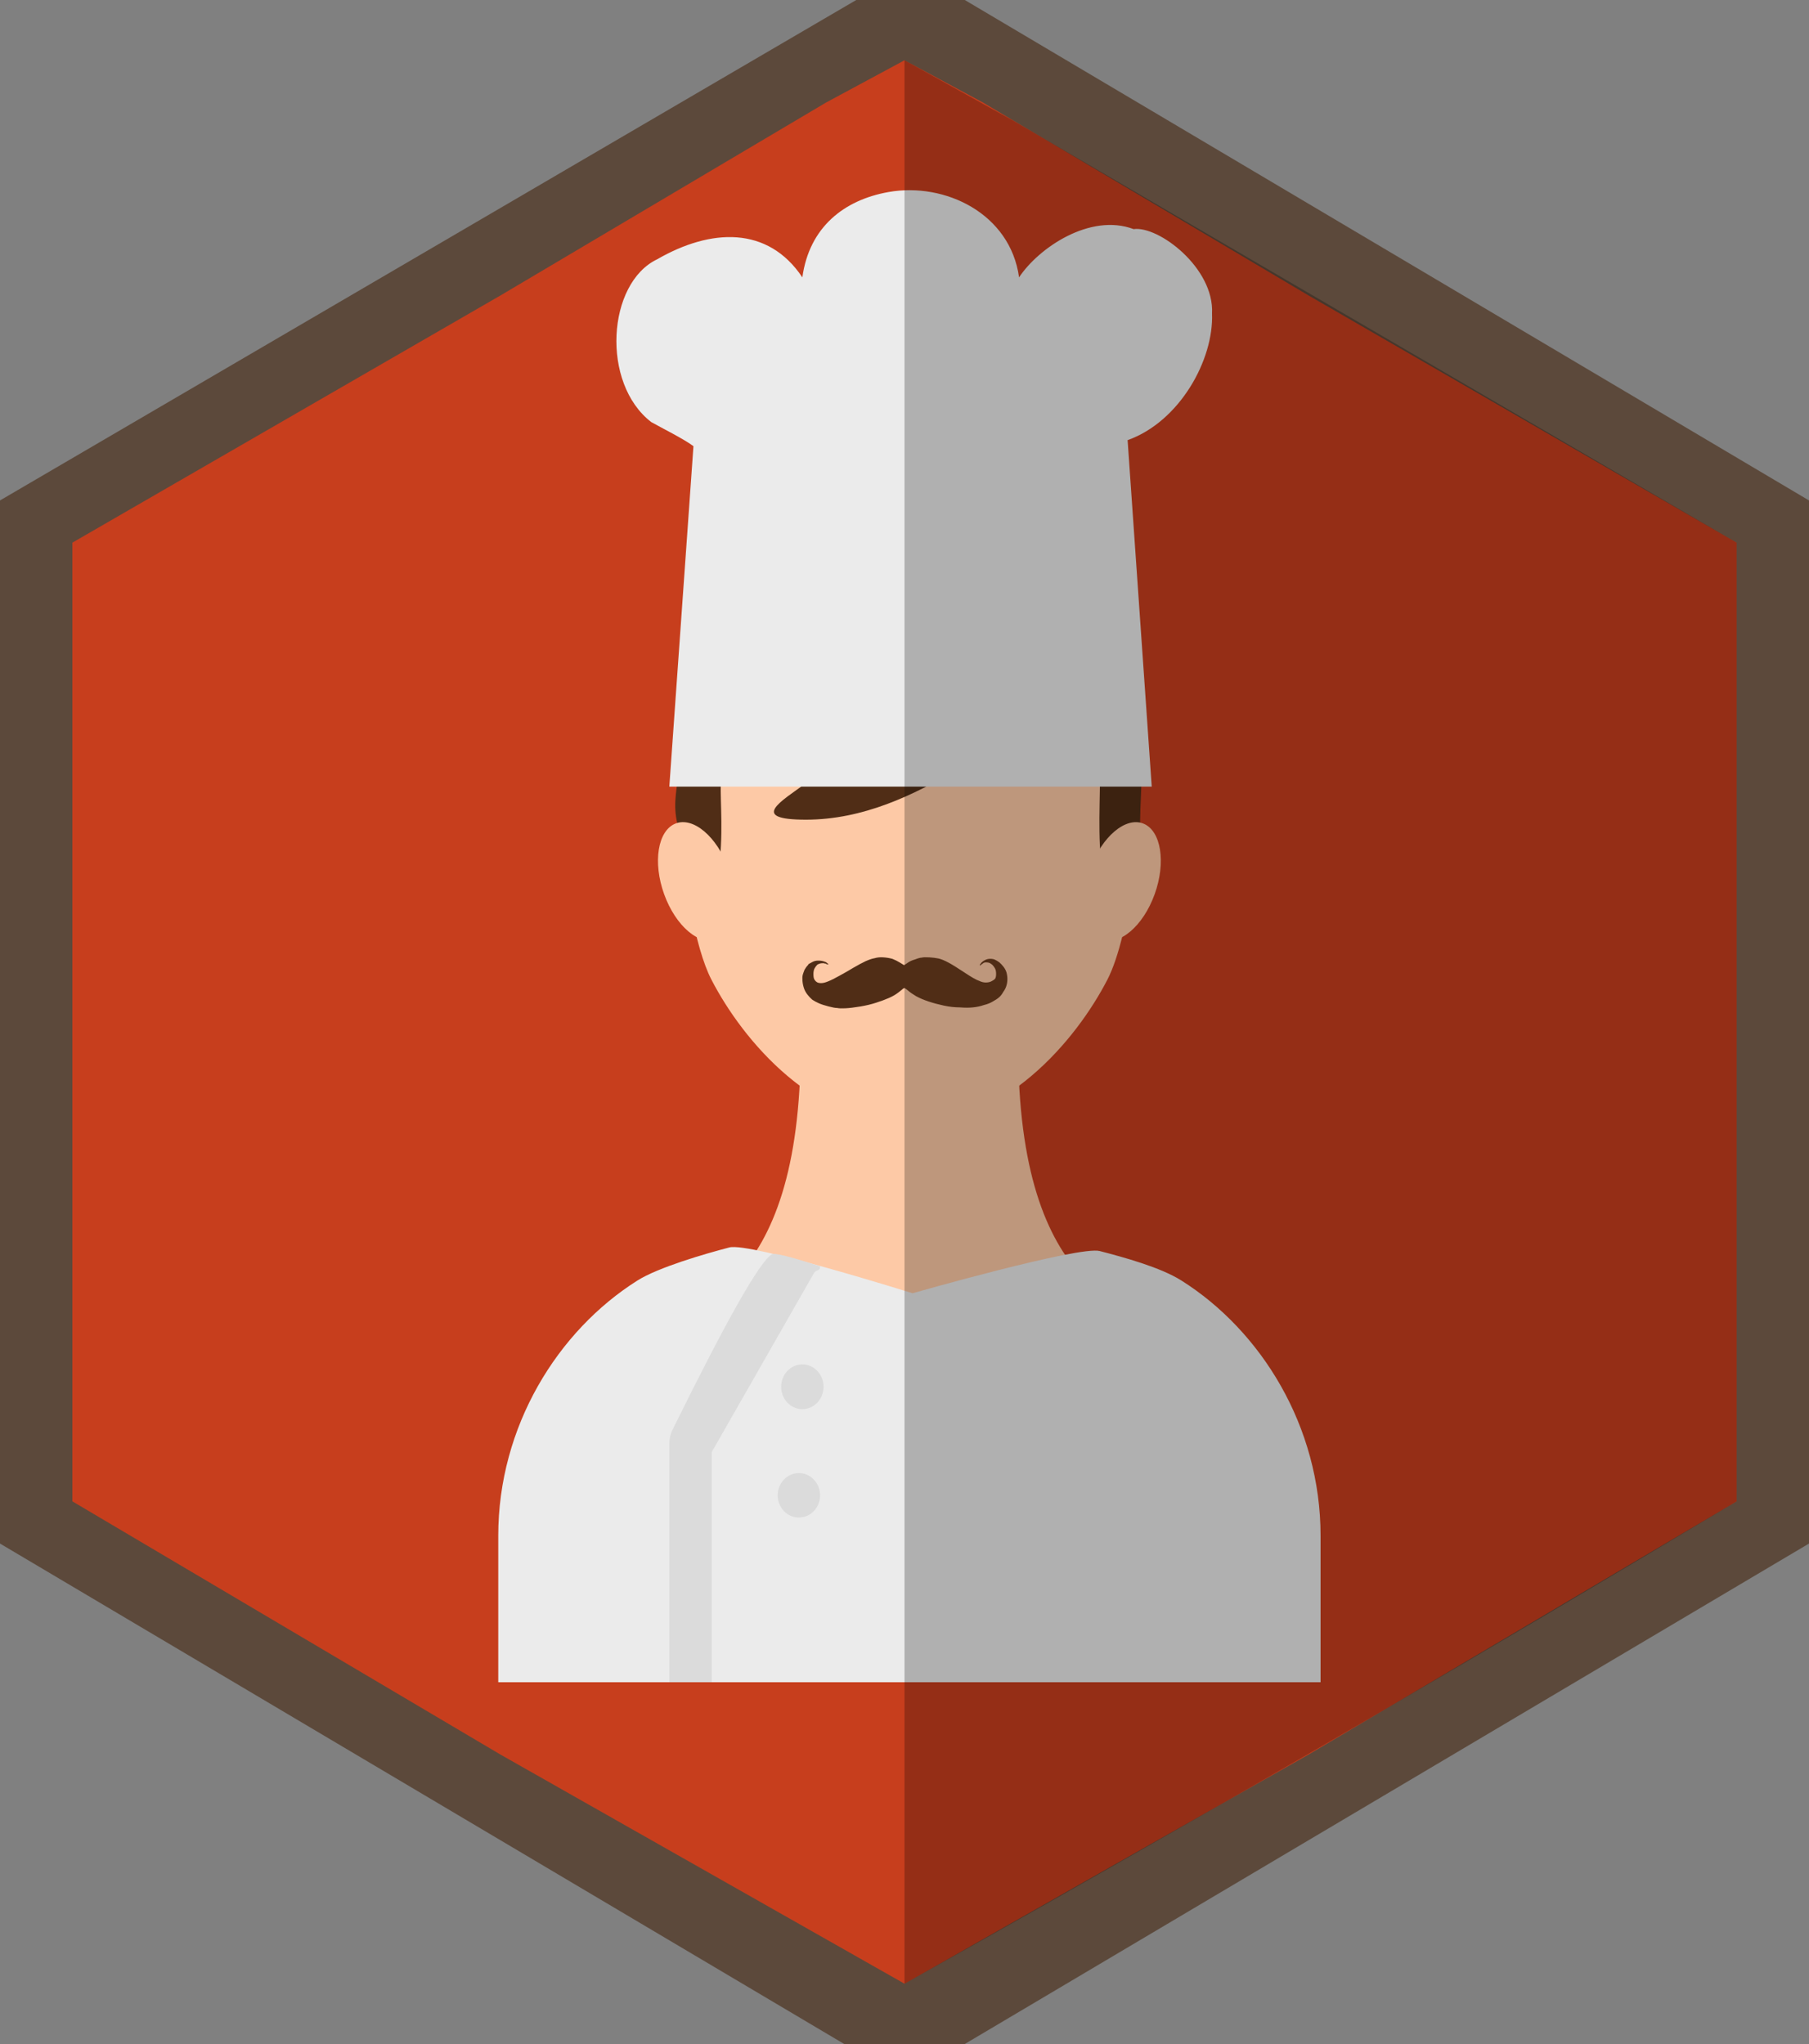 <?xml version="1.0" standalone="no"?><!-- Generator: Gravit.io --><svg xmlns="http://www.w3.org/2000/svg" xmlns:xlink="http://www.w3.org/1999/xlink" style="isolation:isolate" viewBox="0 0 300 339" width="300" height="339"><rect x="0" y="0" width="300" height="339" fill="#808080" stroke="none"/><defs><clipPath id="_clipPath_0NSLh60h097cWjdaBmiEgBTiQn6pHcBM"><rect width="300" height="339"/></clipPath></defs><g clip-path="url(#_clipPath_0NSLh60h097cWjdaBmiEgBTiQn6pHcBM)"><clipPath id="_clipPath_TRrgYMSTRtrV5JKLM7ISa8tcX6xezheJ"><rect x="0" y="0" width="300" height="339" transform="matrix(1,0,0,1,0,0)" fill="rgb(255,255,255)"/></clipPath><g clip-path="url(#_clipPath_TRrgYMSTRtrV5JKLM7ISa8tcX6xezheJ)"><g id="Group"><path d=" M 142 0 L 151 0 L 160 0 L 300 83 L 300 256 L 160 339 L 151 339 L 140 339 L 0 256 L 0 83 L 142 0 L 142 0 Z " fill-rule="evenodd" fill="rgb(92,73,59)"/><path d=" M 83 49 L 137 17 L 150 10 L 163 17 L 217 49 L 288 90 L 288 249 L 217 291 L 150 329 L 83 291 L 12 249 L 12 90 L 83 49 L 83 49 Z " fill-rule="evenodd" fill="rgb(199,62,29)"/><g id="waiter"><g id="XMLID_5_"><g id="XMLID_55_"><g id="XMLID_1169_"><path d=" M 198.091 221.955 C 187.482 217.967 168.847 214.949 168.847 173.374 L 152.235 173.374 L 149.393 173.374 L 132.782 173.374 C 132.782 214.949 114.147 217.967 103.538 221.955 C 103.538 250.234 142.656 251.103 149.393 253.739 L 149.393 254.656 C 149.393 254.656 149.917 254.544 150.815 254.25 C 151.712 254.544 152.236 254.656 152.236 254.656 L 152.236 253.739 C 158.973 251.103 198.091 250.234 198.091 221.955 Z " fill="rgb(253,201,166)"/></g></g><g id="XMLID_51_"><g id="XMLID_1172_"><path d=" M 219 254.714 L 219 279 L 82.629 279 L 82.629 254.714 C 82.629 236.546 92.504 220.707 105.705 212.379 C 109.139 210.205 116.895 207.943 120.96 206.889 C 124.343 206 151.329 214.488 151.329 214.488 C 151.329 214.488 178.991 206.597 182.374 207.486 C 186.439 208.54 192.49 210.205 195.924 212.379 C 209.125 220.707 219 236.546 219 254.714 Z " fill="rgb(235,235,235)"/></g></g><g id="XMLID_47_"><g id="XMLID_1175_"><path d=" M 150.816 186.605 C 135.214 186.605 123.305 172.803 117.969 162.453 C 112.632 152.103 108.94 115.025 120.435 98.636 C 131.692 82.587 150.816 90.375 150.816 90.375 C 150.816 90.375 169.939 82.587 181.196 98.636 C 188.687 109.317 189.727 128.785 188.066 143.915 C 187.178 152.001 185.518 158.848 183.66 162.453 C 178.322 172.803 166.415 186.605 150.816 186.605 Z " fill="rgb(253,201,166)"/></g></g><g id="XMLID_34_"><g id="XMLID_1183_"><path d=" M 183.466 96.156 C 182.239 96.204 176.487 77.468 161.142 81.647 C 150.608 84.516 149.278 86.076 145.162 87.297 C 128.448 81.915 112.462 95.936 113.056 109.08 C 114.055 131.211 110.34 130.873 112.888 138.604 C 115.436 146.334 117.699 152.578 117.699 152.578 C 117.699 152.578 118.265 154.706 119.397 142.516 C 120.529 130.326 116.724 123.783 125.727 123.783 C 155.535 123.783 114.532 135.945 133.655 135.945 C 152.632 135.945 167.301 119.598 176.233 118.41 C 185.164 117.221 181.43 130.326 182.562 142.516 C 183.694 154.706 184.26 152.578 184.26 152.578 C 184.26 152.578 189.329 146.78 189.071 138.604 C 188.781 129.377 192.691 95.796 183.466 96.156 Z " fill="rgb(80,45,22)"/></g></g><g id="XMLID_6_"><path d=" M 182.684 155.779 C 179.737 154.606 178.895 149.354 180.805 144.059 C 182.715 138.764 186.659 135.417 189.606 136.59 C 192.553 137.763 193.395 143.014 191.485 148.31 C 189.575 153.605 185.631 156.952 182.684 155.779 Z " fill="rgb(253,201,166)"/><path d=" M 112.02 136.588 C 114.967 135.415 118.91 138.762 120.82 144.058 C 122.73 149.353 121.888 154.605 118.941 155.778 C 115.994 156.951 112.05 153.604 110.14 148.308 C 108.23 143.013 109.072 137.761 112.02 136.588 Z " fill="rgb(253,201,166)"/></g></g></g><path d=" M 129.545 230 C 129.545 227.951 131.121 226.288 133.061 226.288 C 135.001 226.288 136.577 227.951 136.577 230 C 136.577 232.049 135.001 233.712 133.061 233.712 C 131.121 233.712 129.545 232.049 129.545 230 Z " fill="rgb(219,219,219)"/><path d=" M 128.969 248 C 128.969 245.965 130.544 244.313 132.484 244.313 C 134.425 244.313 136 245.965 136 248 C 136 250.035 134.425 251.687 132.484 251.687 C 130.544 251.687 128.969 250.035 128.969 248 Z " fill="rgb(219,219,219)"/><path d=" M 134.952 211.202 C 135.363 210.451 136.025 210.938 136 210.029 Q 128.686 207.617 128 208.03 Q 124.977 209.85 111.657 236.872 C 111.229 237.616 111 238.51 111 239.426 L 111 279 L 118.031 279 L 118.031 240.833 L 134.952 211.202 L 134.952 211.202 Z " fill="rgb(219,219,219)"/><path d=" M 188 38 C 180.764 35.285 172.228 41.126 169 46 C 167.535 35.397 156.698 30.19 147.344 31.851 C 139.986 33.158 134.214 37.659 133.061 46 C 127.332 37.425 117.859 37.883 108.991 43 C 100.691 46.949 99.63 63.559 108 70 C 109.564 70.889 113.401 72.792 115 74 L 111 130.464 L 191 130.464 L 187 73 C 195.635 69.923 201.302 59.67 201 52 C 201.394 44.429 192.125 37.425 188 38 Z " fill="rgb(235,235,235)"/><path d=" M 150 10 L 168 20 L 288 90 L 288 249 C 277.313 255.417 266.591 261.803 255.836 268.156 C 220.922 288.781 185.648 309.067 150 329 L 150 10 Z " fill-rule="evenodd" fill="rgb(0,0,0)" fill-opacity="0.25"/><g id="mustache-clipart-svg-692872-8231799"><path d=" M 162.831 159.905 L 162.782 159.905 L 162.782 159.954 L 162.733 159.954 L 162.733 159.954 L 162.733 160.003 L 162.733 160.003 L 162.733 160.003 L 162.684 160.003 L 162.684 160.003 L 162.684 160.053 L 162.635 160.053 L 162.635 160.053 L 162.635 160.102 L 162.536 160.102 L 162.487 160.102 L 162.487 160.053 L 162.536 160.003 L 162.536 159.954 L 162.536 159.905 L 162.585 159.905 L 162.585 159.905 L 162.585 159.856 L 162.635 159.856 L 162.635 159.856 L 162.635 159.807 L 162.635 159.807 L 162.635 159.807 L 162.684 159.758 L 162.733 159.709 L 162.733 159.709 L 162.733 159.709 L 162.733 159.66 Q 162.733 159.66 162.881 159.561 Q 162.979 159.414 163.372 159.218 Q 163.766 159.021 164.208 159.021 Q 164.7 159.021 164.995 159.168 Q 165.34 159.316 165.733 159.611 Q 166.077 159.905 166.422 160.347 Q 166.766 160.789 166.913 161.281 Q 167.061 161.821 167.061 162.361 Q 167.061 162.951 166.913 163.442 Q 166.766 163.982 166.372 164.523 Q 166.077 165.063 165.684 165.407 Q 165.29 165.751 164.651 166.095 Q 164.012 166.488 163.176 166.684 Q 162.34 166.979 161.356 167.077 Q 160.422 167.175 159.192 167.077 Q 157.913 167.077 156.536 166.782 Q 155.159 166.488 153.979 166.095 Q 152.799 165.702 151.913 165.211 Q 151.077 164.719 150.635 164.326 Q 150.143 163.933 150.044 163.884 Q 149.946 163.835 149.749 163.982 Q 149.602 164.13 148.963 164.621 Q 148.323 165.112 147.438 165.505 Q 146.553 165.898 145.323 166.291 Q 144.143 166.684 142.667 166.93 Q 141.192 167.175 140.208 167.225 Q 139.274 167.274 138.831 167.175 Q 138.389 167.175 137.454 166.93 Q 136.471 166.684 135.782 166.389 Q 135.143 166.095 134.7 165.8 Q 134.258 165.407 133.913 164.965 Q 133.52 164.474 133.323 163.884 Q 133.126 163.295 133.077 162.656 Q 133.028 162.067 133.126 161.674 Q 133.225 161.33 133.422 160.839 Q 133.717 160.347 133.864 160.2 Q 134.061 160.003 134.061 159.954 Q 134.061 159.905 134.159 159.856 Q 134.258 159.807 134.7 159.561 Q 135.143 159.316 135.684 159.316 Q 136.274 159.316 136.667 159.463 L 137.061 159.611 L 137.061 159.66 L 137.061 159.66 L 137.11 159.66 L 137.11 159.709 L 137.11 159.709 L 137.159 159.709 L 137.159 159.709 L 137.159 159.709 L 137.208 159.758 L 137.258 159.807 L 137.258 159.807 L 137.258 159.807 L 137.307 159.807 L 137.307 159.807 L 137.307 159.856 L 137.356 159.856 L 137.356 159.905 L 137.356 159.954 L 137.258 159.954 L 137.11 159.905 L 137.061 159.905 L 137.012 159.905 L 137.012 159.856 L 136.963 159.856 L 136.963 159.856 L 136.963 159.807 L 136.766 159.807 Q 136.618 159.709 136.225 159.758 Q 135.831 159.807 135.536 160.003 Q 135.29 160.249 135.094 160.593 Q 134.897 160.937 134.897 161.575 Q 134.897 162.263 135.094 162.509 Q 135.241 162.754 135.487 162.902 Q 135.733 163.049 136.176 163.049 Q 136.667 163.049 137.356 162.754 Q 138.094 162.46 139.225 161.821 Q 140.405 161.182 141.536 160.495 Q 142.717 159.807 143.553 159.414 Q 144.438 159.021 145.028 158.923 Q 145.667 158.726 146.454 158.775 Q 147.241 158.825 147.979 159.021 Q 148.717 159.316 149.258 159.66 Q 149.848 160.003 149.897 160.053 Q 149.946 160.102 150.487 159.709 Q 151.028 159.316 151.766 159.119 Q 152.503 158.825 152.848 158.825 Q 153.192 158.726 154.077 158.775 Q 154.963 158.825 155.651 158.972 Q 156.29 159.119 157.225 159.611 Q 158.159 160.102 159.93 161.281 Q 161.7 162.46 162.34 162.656 Q 162.93 162.951 163.471 162.951 Q 164.012 162.951 164.405 162.754 Q 164.799 162.558 164.995 162.361 Q 165.192 162.116 165.192 161.526 Q 165.192 160.937 164.995 160.593 Q 164.799 160.249 164.553 160.003 Q 164.307 159.807 164.11 159.709 Q 163.864 159.611 163.52 159.611 Q 163.225 159.611 163.028 159.758 Q 162.881 159.905 162.831 159.905 Z " fill-rule="evenodd" fill="rgb(80,45,22)"/></g></g></g></g></svg>